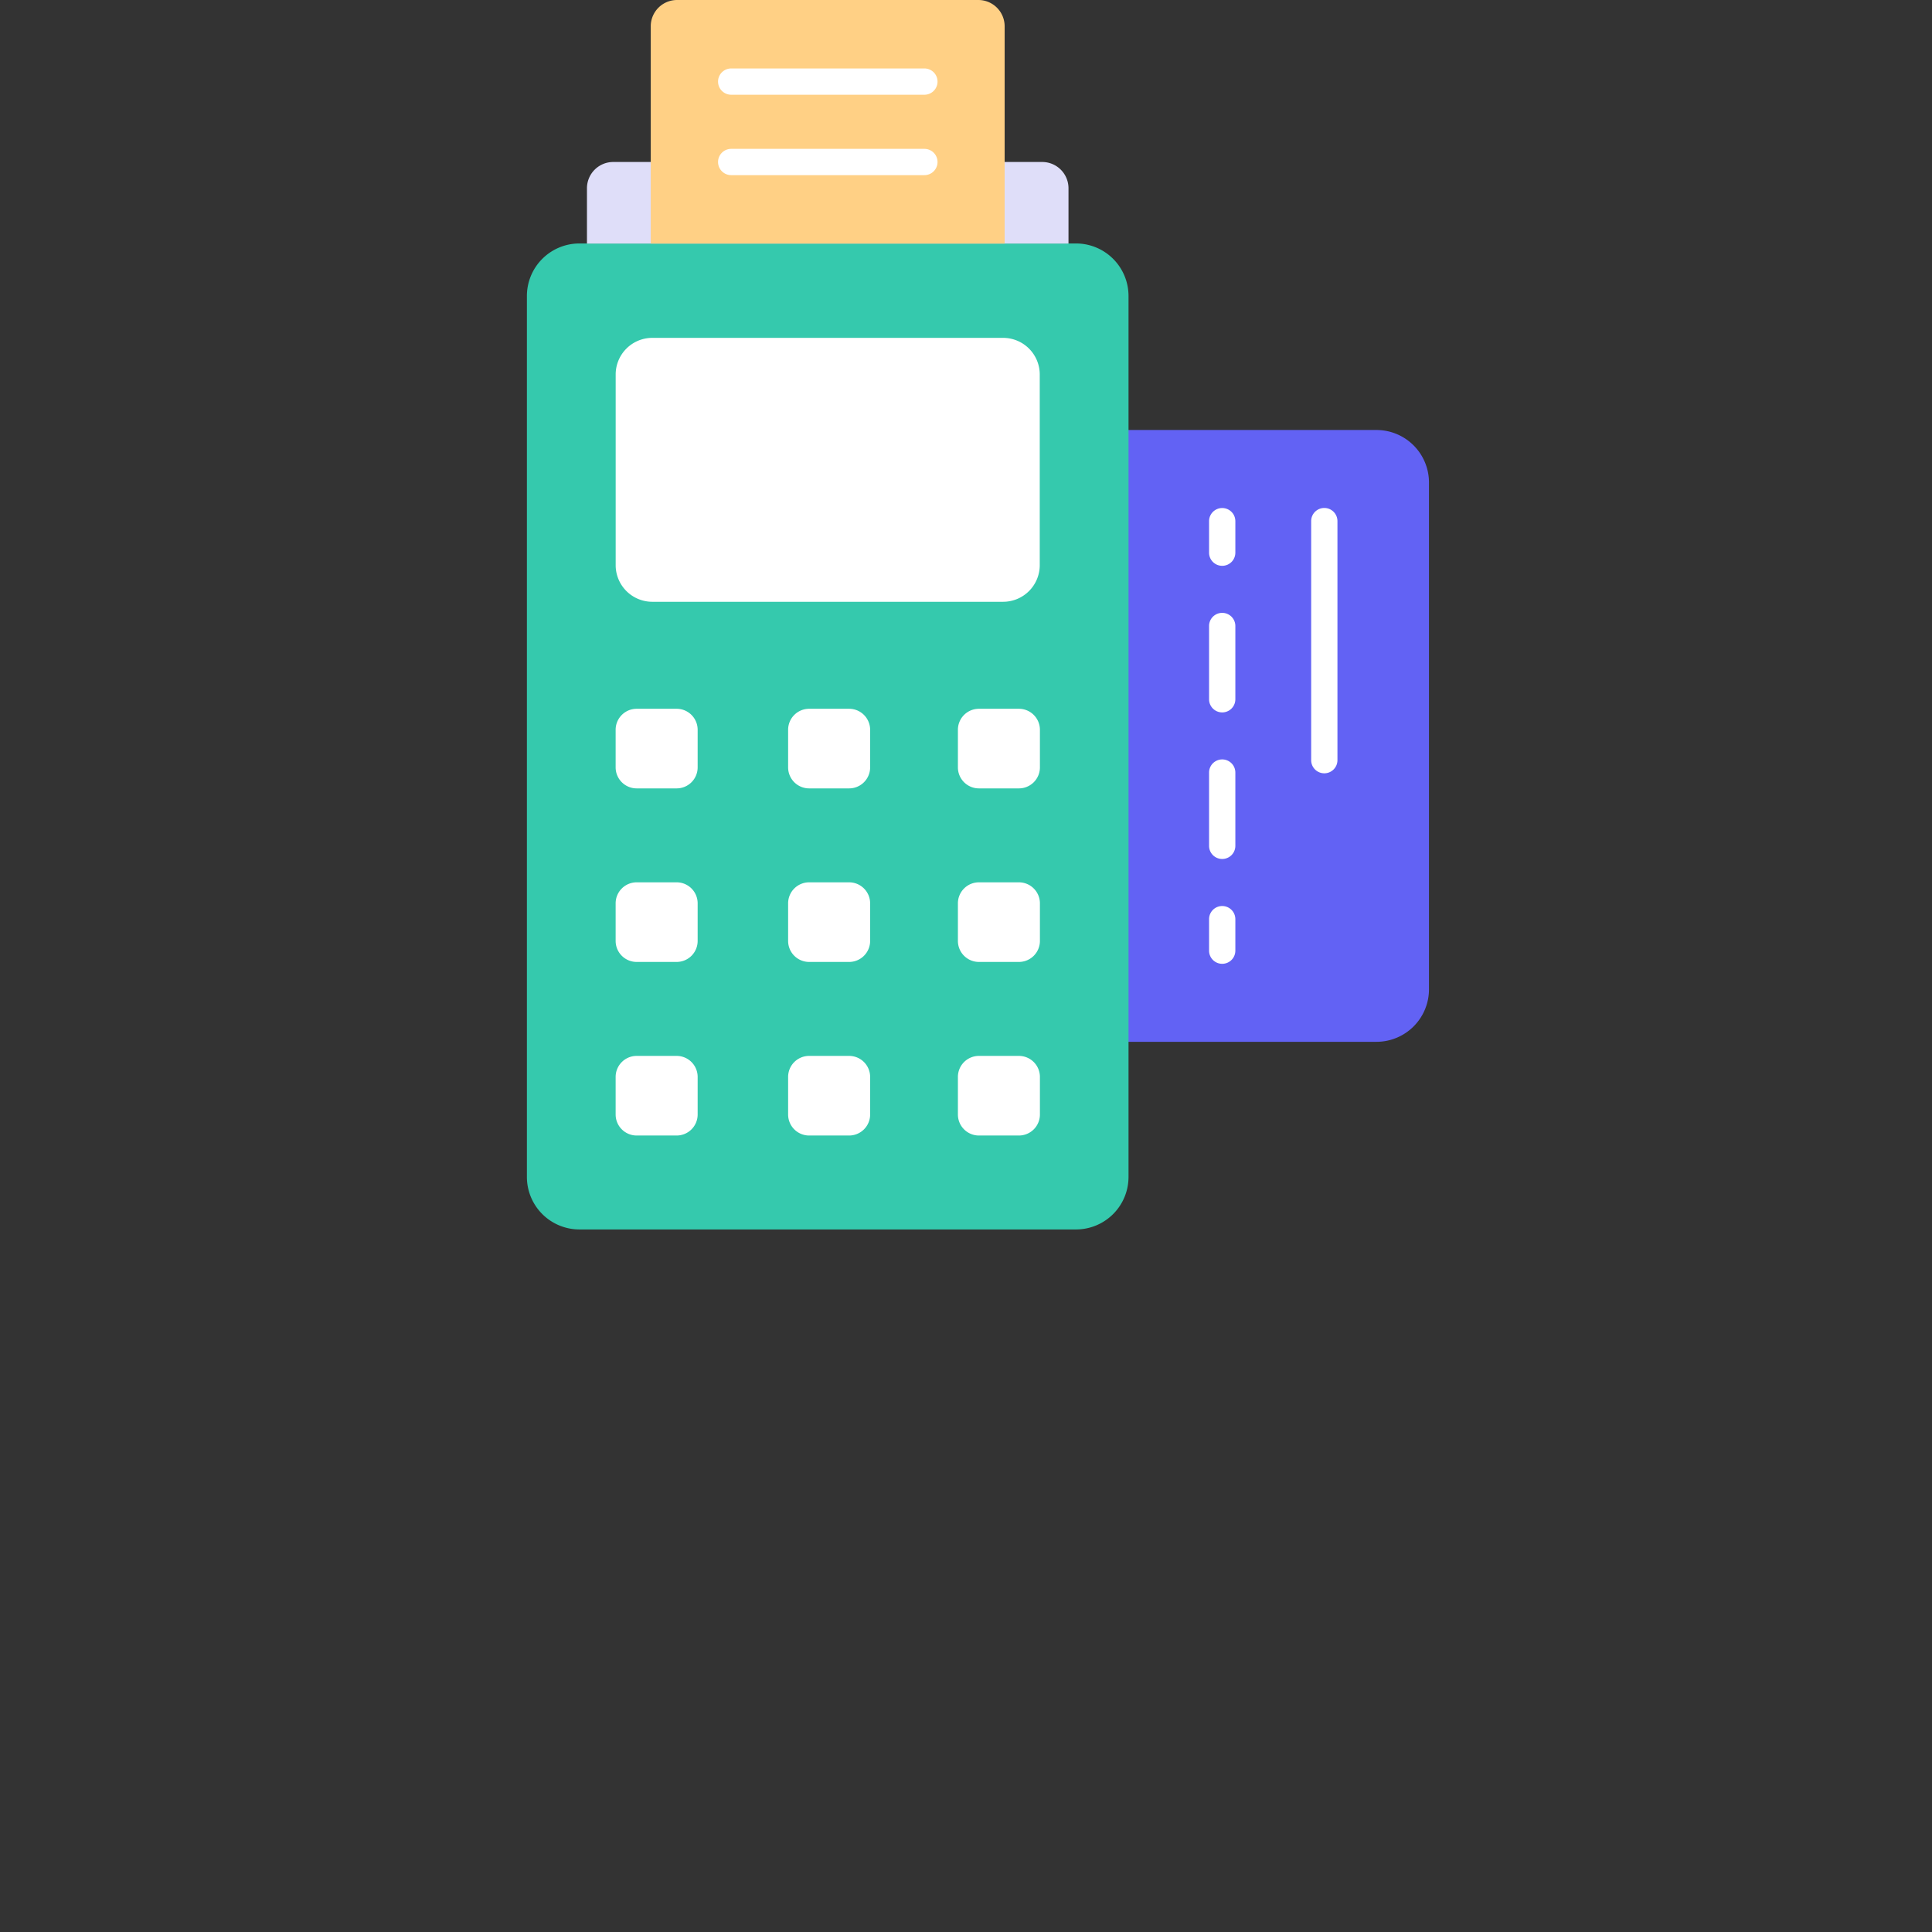 <svg xmlns="http://www.w3.org/2000/svg" width="58" height="58" viewBox="0 0 58 58">
  <rect x="0" y="0" width="58" height="58" fill="#333333" stroke="none"/>
  <g id="PaymentSolutions_f" transform="translate(-85 -309)">
    <rect id="Rectangle_116741" data-name="Rectangle 116741" width="58" height="58" transform="translate(85 309)" fill="none"/>
    <g id="credit-card" transform="translate(100.818 309)">
      <g id="Group_333323" data-name="Group 333323" transform="translate(0)">
        <g id="Group_333312" data-name="Group 333312" transform="translate(13.058 12.909)">
          <g id="Group_333311" data-name="Group 333311">
            <path id="Path_344224" data-name="Path 344224" d="M297.515,182.047H286.645a1.577,1.577,0,0,1-1.577-1.577V165.257a1.577,1.577,0,0,1,1.577-1.577h10.869a1.577,1.577,0,0,1,1.577,1.577V180.47A1.577,1.577,0,0,1,297.515,182.047Z" transform="translate(-285.068 -163.68)" fill="#6262f4"/>
            <g id="Group_333310" data-name="Group 333310" transform="translate(7.424 2.342)">
              <g id="Group_333309" data-name="Group 333309">
                <path id="Path_344225" data-name="Path 344225" d="M379.6,195.114a.394.394,0,0,1-.394-.394v-.946a.394.394,0,0,1,.789,0v.946A.394.394,0,0,1,379.6,195.114Z" transform="translate(-379.209 -193.379)" fill="#fff"/>
                <path id="Path_344226" data-name="Path 344226" d="M379.6,240.666a.394.394,0,0,1-.394-.394v-2.2a.394.394,0,0,1,.789,0v2.2A.394.394,0,0,1,379.6,240.666Zm0-4.4a.394.394,0,0,1-.394-.394v-2.2a.394.394,0,0,1,.789,0v2.2A.394.394,0,0,1,379.6,236.266Z" transform="translate(-379.209 -230.13)" fill="#fff"/>
                <path id="Path_344227" data-name="Path 344227" d="M379.6,346.607a.394.394,0,0,1-.394-.394v-.946a.394.394,0,0,1,.789,0v.946A.394.394,0,0,1,379.6,346.607Z" transform="translate(-379.209 -332.924)" fill="#fff"/>
              </g>
              <path id="Path_344228" data-name="Path 344228" d="M418.433,201.371a.394.394,0,0,1-.394-.394V193.8a.394.394,0,1,1,.789,0v7.174A.394.394,0,0,1,418.433,201.371Z" transform="translate(-414.977 -193.407)" fill="#fff"/>
            </g>
          </g>
        </g>
        <g id="Group_333322" data-name="Group 333322" transform="translate(0)">
          <g id="Group_333318" data-name="Group 333318" transform="translate(0 7.313)">
            <path id="Path_344229" data-name="Path 344229" d="M135.974,122.323H121.066a1.577,1.577,0,0,1-1.577-1.577V94.3a1.577,1.577,0,0,1,1.577-1.577h14.907a1.577,1.577,0,0,1,1.577,1.577v26.441A1.577,1.577,0,0,1,135.974,122.323Z" transform="translate(-119.489 -92.727)" fill="#35c9ad"/>
            <g id="Group_333317" data-name="Group 333317" transform="translate(2.661 2.821)">
              <path id="Path_344230" data-name="Path 344230" d="M164.868,136.423H154.336a1.1,1.1,0,0,1-1.1-1.1V129.6a1.1,1.1,0,0,1,1.1-1.1h10.531a1.1,1.1,0,0,1,1.1,1.1v5.723A1.1,1.1,0,0,1,164.868,136.423Z" transform="translate(-153.232 -128.491)" fill="#fff"/>
              <g id="Group_333316" data-name="Group 333316" transform="translate(0 11.144)">
                <g id="Group_333313" data-name="Group 333313">
                  <path id="Path_344231" data-name="Path 344231" d="M155.066,338.252h-1.2a.631.631,0,0,1-.631-.631v-1.128a.631.631,0,0,1,.631-.631h1.2a.631.631,0,0,1,.631.631v1.128A.631.631,0,0,1,155.066,338.252Z" transform="translate(-153.232 -330.652)" fill="#fff"/>
                  <path id="Path_344232" data-name="Path 344232" d="M155.066,404.321h-1.2a.631.631,0,0,1-.631-.631v-1.128a.631.631,0,0,1,.631-.631h1.2a.631.631,0,0,1,.631.631v1.128A.631.631,0,0,1,155.066,404.321Z" transform="translate(-153.232 -391.51)" fill="#fff"/>
                  <path id="Path_344233" data-name="Path 344233" d="M155.066,272.183h-1.2a.631.631,0,0,1-.631-.631v-1.128a.631.631,0,0,1,.631-.631h1.2a.631.631,0,0,1,.631.631v1.128A.631.631,0,0,1,155.066,272.183Z" transform="translate(-153.232 -269.793)" fill="#fff"/>
                </g>
                <g id="Group_333314" data-name="Group 333314" transform="translate(10.275)">
                  <path id="Path_344234" data-name="Path 344234" d="M285.345,338.252h-1.2a.631.631,0,0,1-.631-.631v-1.128a.631.631,0,0,1,.631-.631h1.2a.631.631,0,0,1,.631.631v1.128A.631.631,0,0,1,285.345,338.252Z" transform="translate(-283.511 -330.652)" fill="#fff"/>
                  <path id="Path_344235" data-name="Path 344235" d="M285.345,404.321h-1.2a.631.631,0,0,1-.631-.631v-1.128a.631.631,0,0,1,.631-.631h1.2a.631.631,0,0,1,.631.631v1.128A.631.631,0,0,1,285.345,404.321Z" transform="translate(-283.511 -391.51)" fill="#fff"/>
                  <path id="Path_344236" data-name="Path 344236" d="M285.345,272.183h-1.2a.631.631,0,0,1-.631-.631v-1.128a.631.631,0,0,1,.631-.631h1.2a.631.631,0,0,1,.631.631v1.128A.631.631,0,0,1,285.345,272.183Z" transform="translate(-283.511 -269.793)" fill="#fff"/>
                </g>
                <g id="Group_333315" data-name="Group 333315" transform="translate(5.178)">
                  <path id="Path_344237" data-name="Path 344237" d="M220.716,338.252h-1.2a.631.631,0,0,1-.631-.631v-1.128a.631.631,0,0,1,.631-.631h1.2a.631.631,0,0,1,.631.631v1.128A.631.631,0,0,1,220.716,338.252Z" transform="translate(-218.882 -330.652)" fill="#fff"/>
                  <path id="Path_344238" data-name="Path 344238" d="M220.716,404.321h-1.2a.631.631,0,0,1-.631-.631v-1.128a.631.631,0,0,1,.631-.631h1.2a.631.631,0,0,1,.631.631v1.128A.631.631,0,0,1,220.716,404.321Z" transform="translate(-218.882 -391.51)" fill="#fff"/>
                  <path id="Path_344239" data-name="Path 344239" d="M220.716,272.183h-1.2a.631.631,0,0,1-.631-.631v-1.128a.631.631,0,0,1,.631-.631h1.2a.631.631,0,0,1,.631.631v1.128A.631.631,0,0,1,220.716,272.183Z" transform="translate(-218.882 -269.793)" fill="#fff"/>
                </g>
              </g>
            </g>
          </g>
          <g id="Group_333321" data-name="Group 333321" transform="translate(1.803)">
            <path id="Path_344240" data-name="Path 344240" d="M156.019,61.665H143.141a.789.789,0,0,0-.789.789v1.661h14.456V62.454A.789.789,0,0,0,156.019,61.665Z" transform="translate(-142.352 -56.802)" fill="#dfdef9"/>
            <g id="Group_333320" data-name="Group 333320" transform="translate(1.916)">
              <path id="Path_344241" data-name="Path 344241" d="M176.479,0h-9.047a.789.789,0,0,0-.789.789V7.313h10.624V.789A.789.789,0,0,0,176.479,0Z" transform="translate(-166.644)" fill="#ffd085"/>
              <g id="Group_333319" data-name="Group 333319" transform="translate(2.017 2.055)">
                <path id="Path_344242" data-name="Path 344242" d="M198.411,26.851h-5.8a.394.394,0,1,1,0-.789h5.8a.394.394,0,0,1,0,.789Z" transform="translate(-192.214 -26.062)" fill="#fff"/>
                <path id="Path_344243" data-name="Path 344243" d="M198.411,57.455h-5.8a.394.394,0,1,1,0-.789h5.8a.394.394,0,0,1,0,.789Z" transform="translate(-192.214 -54.252)" fill="#fff"/>
              </g>
            </g>
          </g>
        </g>
      </g>
    </g>
  </g>
</svg>
